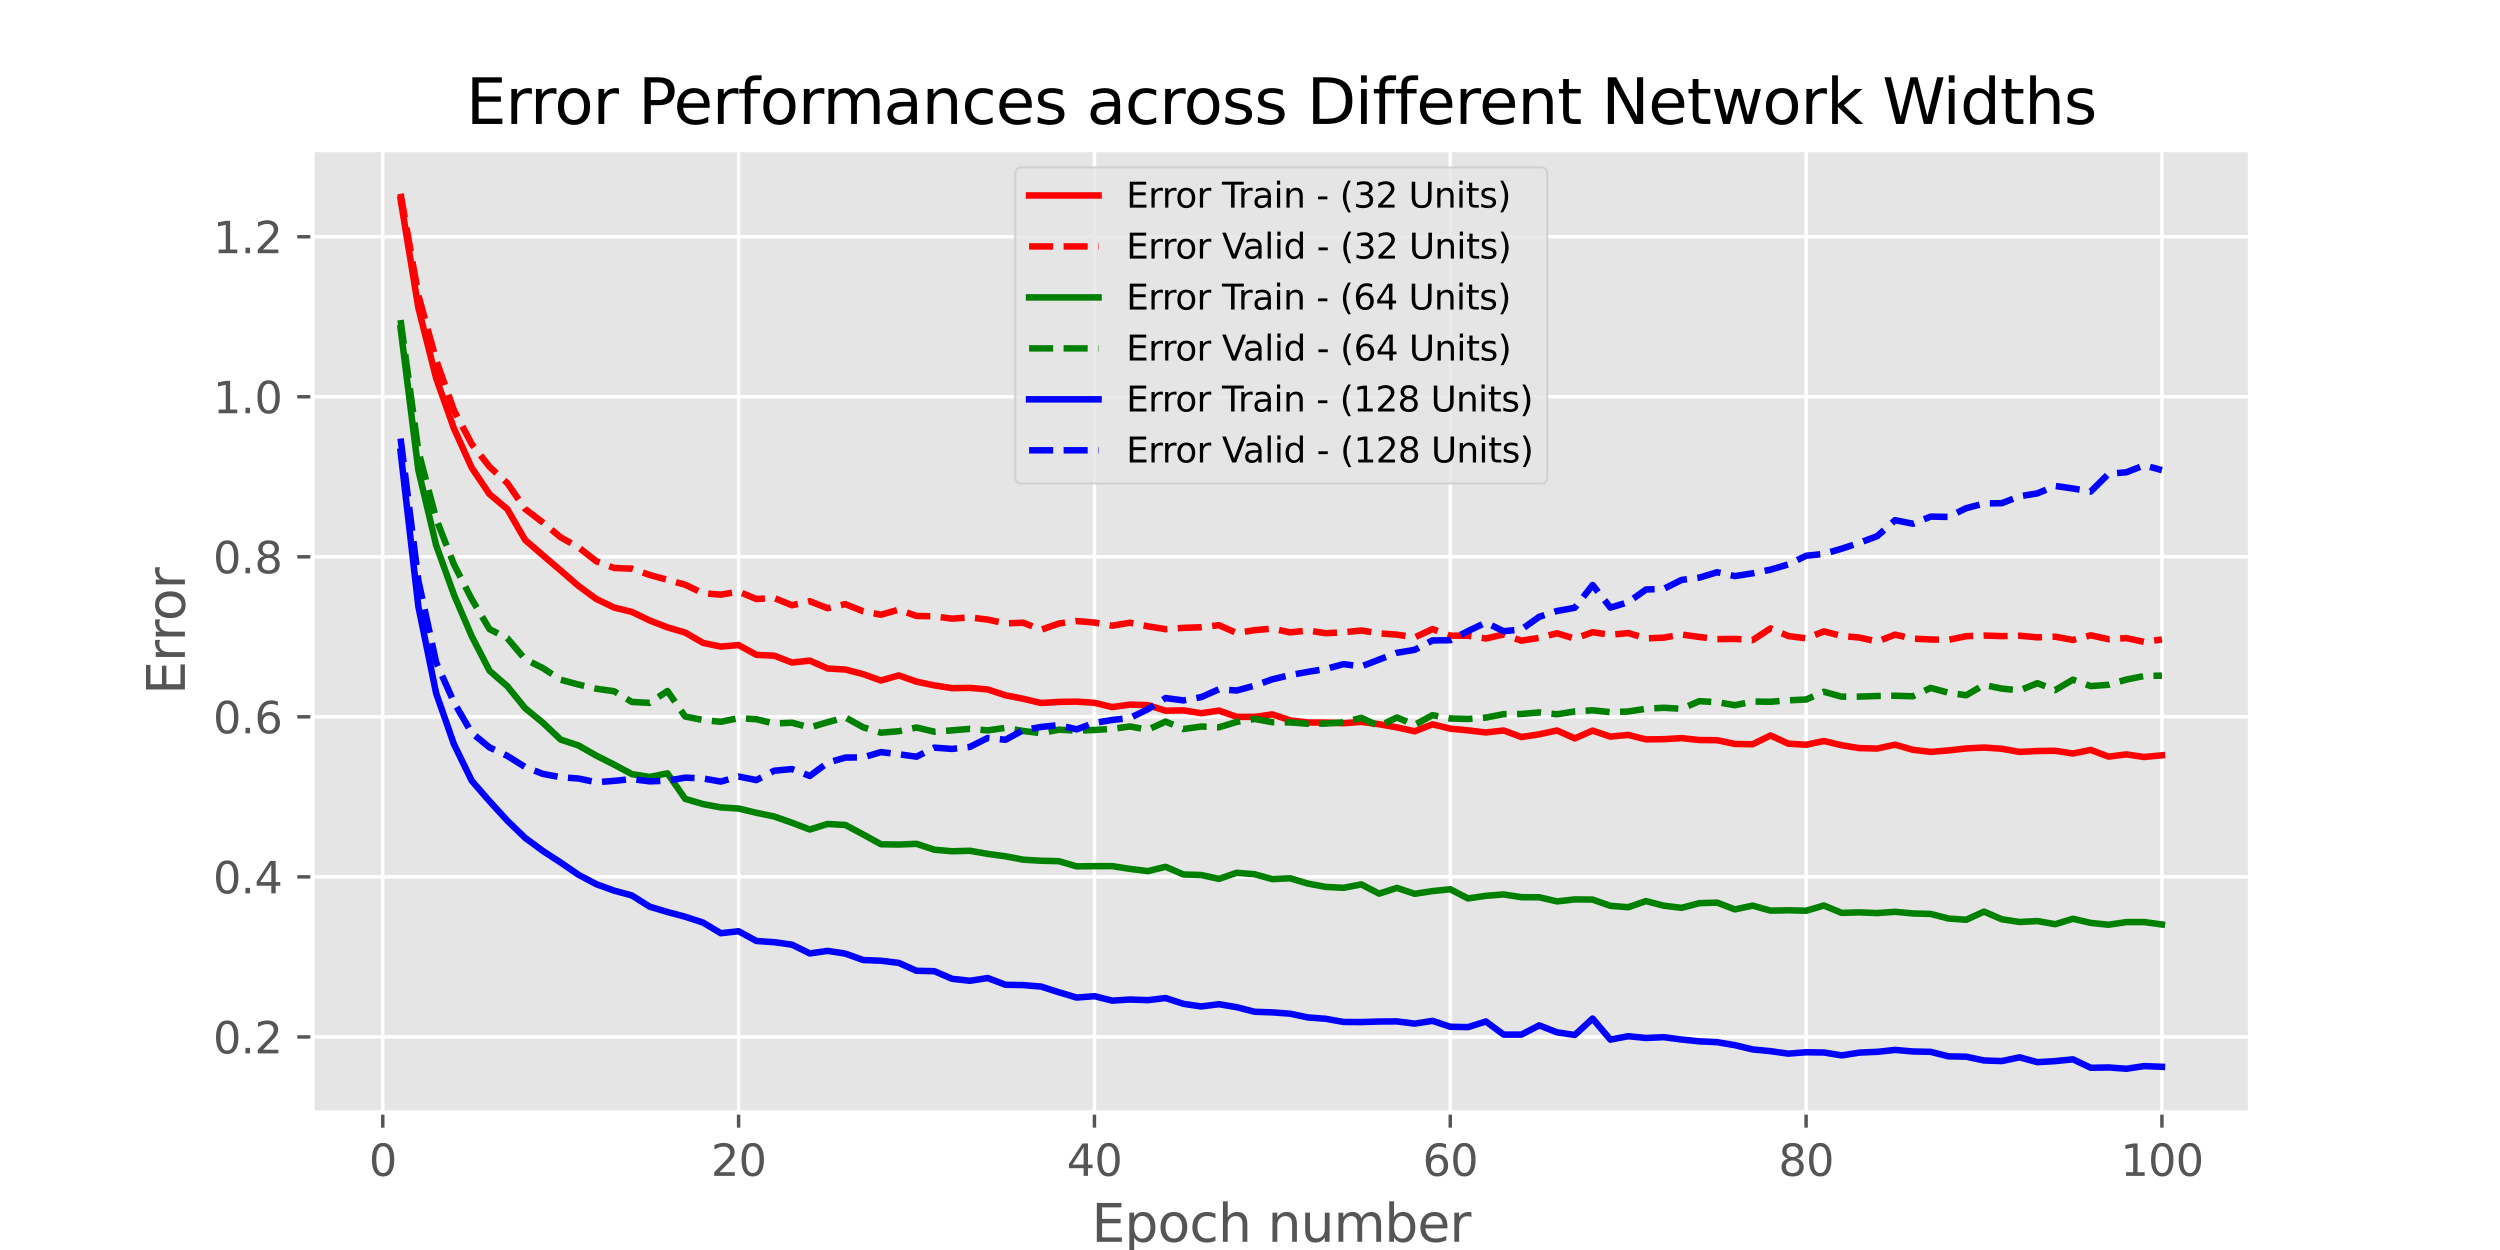 <?xml version="1.0" encoding="utf-8" standalone="no"?>
<!DOCTYPE svg PUBLIC "-//W3C//DTD SVG 1.1//EN"
  "http://www.w3.org/Graphics/SVG/1.1/DTD/svg11.dtd">
<svg xmlns:xlink="http://www.w3.org/1999/xlink" width="576pt" height="288pt" viewBox="0 0 576 288" xmlns="http://www.w3.org/2000/svg" version="1.1">
 <defs>
  <style type="text/css">*{stroke-linejoin: round; stroke-linecap: butt}</style>
 </defs>
 <g id="figure_1">
  <g id="patch_1">
   <path d="M 0 288 
L 576 288 
L 576 0 
L 0 0 
z
" style="fill: #ffffff"/>
  </g>
  <g id="axes_1">
   <g id="patch_2">
    <path d="M 72 256.32 
L 518.4 256.32 
L 518.4 34.56 
L 72 34.56 
z
" style="fill: #e5e5e5"/>
   </g>
   <g id="matplotlib.axis_1">
    <g id="xtick_1">
     <g id="line2d_1">
      <path d="M 88.192 256.32 
L 88.192 34.56 
" clip-path="url(#pf57655f825)" style="fill: none; stroke: #ffffff; stroke-width: 0.8; stroke-linecap: square"/>
     </g>
     <g id="line2d_2">
      <defs>
       <path id="m52e03dbe56" d="M 0 0 
L 0 3.5 
" style="stroke: #555555; stroke-width: 0.8"/>
      </defs>
      <g>
       <use xlink:href="#m52e03dbe56" x="88.192" y="256.32" style="fill: #555555; stroke: #555555; stroke-width: 0.8"/>
      </g>
     </g>
     <g id="text_1">
      <!-- 0 -->
      <g style="fill: #555555" transform="translate(85.01 270.918) scale(0.1 -0.1)">
       <defs>
        <path id="DejaVuSans-30" d="M 2034 4250 
Q 1547 4250 1301 3770 
Q 1056 3291 1056 2328 
Q 1056 1369 1301 889 
Q 1547 409 2034 409 
Q 2525 409 2770 889 
Q 3016 1369 3016 2328 
Q 3016 3291 2770 3770 
Q 2525 4250 2034 4250 
z
M 2034 4750 
Q 2819 4750 3233 4129 
Q 3647 3509 3647 2328 
Q 3647 1150 3233 529 
Q 2819 -91 2034 -91 
Q 1250 -91 836 529 
Q 422 1150 422 2328 
Q 422 3509 836 4129 
Q 1250 4750 2034 4750 
z
" transform="scale(0.016)"/>
       </defs>
       <use xlink:href="#DejaVuSans-30"/>
      </g>
     </g>
    </g>
    <g id="xtick_2">
     <g id="line2d_3">
      <path d="M 170.175 256.32 
L 170.175 34.56 
" clip-path="url(#pf57655f825)" style="fill: none; stroke: #ffffff; stroke-width: 0.8; stroke-linecap: square"/>
     </g>
     <g id="line2d_4">
      <g>
       <use xlink:href="#m52e03dbe56" x="170.175" y="256.32" style="fill: #555555; stroke: #555555; stroke-width: 0.8"/>
      </g>
     </g>
     <g id="text_2">
      <!-- 20 -->
      <g style="fill: #555555" transform="translate(163.813 270.918) scale(0.1 -0.1)">
       <defs>
        <path id="DejaVuSans-32" d="M 1228 531 
L 3431 531 
L 3431 0 
L 469 0 
L 469 531 
Q 828 903 1448 1529 
Q 2069 2156 2228 2338 
Q 2531 2678 2651 2914 
Q 2772 3150 2772 3378 
Q 2772 3750 2511 3984 
Q 2250 4219 1831 4219 
Q 1534 4219 1204 4116 
Q 875 4013 500 3803 
L 500 4441 
Q 881 4594 1212 4672 
Q 1544 4750 1819 4750 
Q 2544 4750 2975 4387 
Q 3406 4025 3406 3419 
Q 3406 3131 3298 2873 
Q 3191 2616 2906 2266 
Q 2828 2175 2409 1742 
Q 1991 1309 1228 531 
z
" transform="scale(0.016)"/>
       </defs>
       <use xlink:href="#DejaVuSans-32"/>
       <use xlink:href="#DejaVuSans-30" x="63.623"/>
      </g>
     </g>
    </g>
    <g id="xtick_3">
     <g id="line2d_5">
      <path d="M 252.159 256.32 
L 252.159 34.56 
" clip-path="url(#pf57655f825)" style="fill: none; stroke: #ffffff; stroke-width: 0.8; stroke-linecap: square"/>
     </g>
     <g id="line2d_6">
      <g>
       <use xlink:href="#m52e03dbe56" x="252.159" y="256.32" style="fill: #555555; stroke: #555555; stroke-width: 0.8"/>
      </g>
     </g>
     <g id="text_3">
      <!-- 40 -->
      <g style="fill: #555555" transform="translate(245.796 270.918) scale(0.1 -0.1)">
       <defs>
        <path id="DejaVuSans-34" d="M 2419 4116 
L 825 1625 
L 2419 1625 
L 2419 4116 
z
M 2253 4666 
L 3047 4666 
L 3047 1625 
L 3713 1625 
L 3713 1100 
L 3047 1100 
L 3047 0 
L 2419 0 
L 2419 1100 
L 313 1100 
L 313 1709 
L 2253 4666 
z
" transform="scale(0.016)"/>
       </defs>
       <use xlink:href="#DejaVuSans-34"/>
       <use xlink:href="#DejaVuSans-30" x="63.623"/>
      </g>
     </g>
    </g>
    <g id="xtick_4">
     <g id="line2d_7">
      <path d="M 334.142 256.32 
L 334.142 34.56 
" clip-path="url(#pf57655f825)" style="fill: none; stroke: #ffffff; stroke-width: 0.8; stroke-linecap: square"/>
     </g>
     <g id="line2d_8">
      <g>
       <use xlink:href="#m52e03dbe56" x="334.142" y="256.32" style="fill: #555555; stroke: #555555; stroke-width: 0.8"/>
      </g>
     </g>
     <g id="text_4">
      <!-- 60 -->
      <g style="fill: #555555" transform="translate(327.78 270.918) scale(0.1 -0.1)">
       <defs>
        <path id="DejaVuSans-36" d="M 2113 2584 
Q 1688 2584 1439 2293 
Q 1191 2003 1191 1497 
Q 1191 994 1439 701 
Q 1688 409 2113 409 
Q 2538 409 2786 701 
Q 3034 994 3034 1497 
Q 3034 2003 2786 2293 
Q 2538 2584 2113 2584 
z
M 3366 4563 
L 3366 3988 
Q 3128 4100 2886 4159 
Q 2644 4219 2406 4219 
Q 1781 4219 1451 3797 
Q 1122 3375 1075 2522 
Q 1259 2794 1537 2939 
Q 1816 3084 2150 3084 
Q 2853 3084 3261 2657 
Q 3669 2231 3669 1497 
Q 3669 778 3244 343 
Q 2819 -91 2113 -91 
Q 1303 -91 875 529 
Q 447 1150 447 2328 
Q 447 3434 972 4092 
Q 1497 4750 2381 4750 
Q 2619 4750 2861 4703 
Q 3103 4656 3366 4563 
z
" transform="scale(0.016)"/>
       </defs>
       <use xlink:href="#DejaVuSans-36"/>
       <use xlink:href="#DejaVuSans-30" x="63.623"/>
      </g>
     </g>
    </g>
    <g id="xtick_5">
     <g id="line2d_9">
      <path d="M 416.126 256.32 
L 416.126 34.56 
" clip-path="url(#pf57655f825)" style="fill: none; stroke: #ffffff; stroke-width: 0.8; stroke-linecap: square"/>
     </g>
     <g id="line2d_10">
      <g>
       <use xlink:href="#m52e03dbe56" x="416.126" y="256.32" style="fill: #555555; stroke: #555555; stroke-width: 0.8"/>
      </g>
     </g>
     <g id="text_5">
      <!-- 80 -->
      <g style="fill: #555555" transform="translate(409.763 270.918) scale(0.1 -0.1)">
       <defs>
        <path id="DejaVuSans-38" d="M 2034 2216 
Q 1584 2216 1326 1975 
Q 1069 1734 1069 1313 
Q 1069 891 1326 650 
Q 1584 409 2034 409 
Q 2484 409 2743 651 
Q 3003 894 3003 1313 
Q 3003 1734 2745 1975 
Q 2488 2216 2034 2216 
z
M 1403 2484 
Q 997 2584 770 2862 
Q 544 3141 544 3541 
Q 544 4100 942 4425 
Q 1341 4750 2034 4750 
Q 2731 4750 3128 4425 
Q 3525 4100 3525 3541 
Q 3525 3141 3298 2862 
Q 3072 2584 2669 2484 
Q 3125 2378 3379 2068 
Q 3634 1759 3634 1313 
Q 3634 634 3220 271 
Q 2806 -91 2034 -91 
Q 1263 -91 848 271 
Q 434 634 434 1313 
Q 434 1759 690 2068 
Q 947 2378 1403 2484 
z
M 1172 3481 
Q 1172 3119 1398 2916 
Q 1625 2713 2034 2713 
Q 2441 2713 2670 2916 
Q 2900 3119 2900 3481 
Q 2900 3844 2670 4047 
Q 2441 4250 2034 4250 
Q 1625 4250 1398 4047 
Q 1172 3844 1172 3481 
z
" transform="scale(0.016)"/>
       </defs>
       <use xlink:href="#DejaVuSans-38"/>
       <use xlink:href="#DejaVuSans-30" x="63.623"/>
      </g>
     </g>
    </g>
    <g id="xtick_6">
     <g id="line2d_11">
      <path d="M 498.109 256.32 
L 498.109 34.56 
" clip-path="url(#pf57655f825)" style="fill: none; stroke: #ffffff; stroke-width: 0.8; stroke-linecap: square"/>
     </g>
     <g id="line2d_12">
      <g>
       <use xlink:href="#m52e03dbe56" x="498.109" y="256.32" style="fill: #555555; stroke: #555555; stroke-width: 0.8"/>
      </g>
     </g>
     <g id="text_6">
      <!-- 100 -->
      <g style="fill: #555555" transform="translate(488.565 270.918) scale(0.1 -0.1)">
       <defs>
        <path id="DejaVuSans-31" d="M 794 531 
L 1825 531 
L 1825 4091 
L 703 3866 
L 703 4441 
L 1819 4666 
L 2450 4666 
L 2450 531 
L 3481 531 
L 3481 0 
L 794 0 
L 794 531 
z
" transform="scale(0.016)"/>
       </defs>
       <use xlink:href="#DejaVuSans-31"/>
       <use xlink:href="#DejaVuSans-30" x="63.623"/>
       <use xlink:href="#DejaVuSans-30" x="127.246"/>
      </g>
     </g>
    </g>
    <g id="text_7">
     <!-- Epoch number -->
     <g style="fill: #555555" transform="translate(251.503 286.116) scale(0.12 -0.12)">
      <defs>
       <path id="DejaVuSans-45" d="M 628 4666 
L 3578 4666 
L 3578 4134 
L 1259 4134 
L 1259 2753 
L 3481 2753 
L 3481 2222 
L 1259 2222 
L 1259 531 
L 3634 531 
L 3634 0 
L 628 0 
L 628 4666 
z
" transform="scale(0.016)"/>
       <path id="DejaVuSans-70" d="M 1159 525 
L 1159 -1331 
L 581 -1331 
L 581 3500 
L 1159 3500 
L 1159 2969 
Q 1341 3281 1617 3432 
Q 1894 3584 2278 3584 
Q 2916 3584 3314 3078 
Q 3713 2572 3713 1747 
Q 3713 922 3314 415 
Q 2916 -91 2278 -91 
Q 1894 -91 1617 61 
Q 1341 213 1159 525 
z
M 3116 1747 
Q 3116 2381 2855 2742 
Q 2594 3103 2138 3103 
Q 1681 3103 1420 2742 
Q 1159 2381 1159 1747 
Q 1159 1113 1420 752 
Q 1681 391 2138 391 
Q 2594 391 2855 752 
Q 3116 1113 3116 1747 
z
" transform="scale(0.016)"/>
       <path id="DejaVuSans-6f" d="M 1959 3097 
Q 1497 3097 1228 2736 
Q 959 2375 959 1747 
Q 959 1119 1226 758 
Q 1494 397 1959 397 
Q 2419 397 2687 759 
Q 2956 1122 2956 1747 
Q 2956 2369 2687 2733 
Q 2419 3097 1959 3097 
z
M 1959 3584 
Q 2709 3584 3137 3096 
Q 3566 2609 3566 1747 
Q 3566 888 3137 398 
Q 2709 -91 1959 -91 
Q 1206 -91 779 398 
Q 353 888 353 1747 
Q 353 2609 779 3096 
Q 1206 3584 1959 3584 
z
" transform="scale(0.016)"/>
       <path id="DejaVuSans-63" d="M 3122 3366 
L 3122 2828 
Q 2878 2963 2633 3030 
Q 2388 3097 2138 3097 
Q 1578 3097 1268 2742 
Q 959 2388 959 1747 
Q 959 1106 1268 751 
Q 1578 397 2138 397 
Q 2388 397 2633 464 
Q 2878 531 3122 666 
L 3122 134 
Q 2881 22 2623 -34 
Q 2366 -91 2075 -91 
Q 1284 -91 818 406 
Q 353 903 353 1747 
Q 353 2603 823 3093 
Q 1294 3584 2113 3584 
Q 2378 3584 2631 3529 
Q 2884 3475 3122 3366 
z
" transform="scale(0.016)"/>
       <path id="DejaVuSans-68" d="M 3513 2113 
L 3513 0 
L 2938 0 
L 2938 2094 
Q 2938 2591 2744 2837 
Q 2550 3084 2163 3084 
Q 1697 3084 1428 2787 
Q 1159 2491 1159 1978 
L 1159 0 
L 581 0 
L 581 4863 
L 1159 4863 
L 1159 2956 
Q 1366 3272 1645 3428 
Q 1925 3584 2291 3584 
Q 2894 3584 3203 3211 
Q 3513 2838 3513 2113 
z
" transform="scale(0.016)"/>
       <path id="DejaVuSans-20" transform="scale(0.016)"/>
       <path id="DejaVuSans-6e" d="M 3513 2113 
L 3513 0 
L 2938 0 
L 2938 2094 
Q 2938 2591 2744 2837 
Q 2550 3084 2163 3084 
Q 1697 3084 1428 2787 
Q 1159 2491 1159 1978 
L 1159 0 
L 581 0 
L 581 3500 
L 1159 3500 
L 1159 2956 
Q 1366 3272 1645 3428 
Q 1925 3584 2291 3584 
Q 2894 3584 3203 3211 
Q 3513 2838 3513 2113 
z
" transform="scale(0.016)"/>
       <path id="DejaVuSans-75" d="M 544 1381 
L 544 3500 
L 1119 3500 
L 1119 1403 
Q 1119 906 1312 657 
Q 1506 409 1894 409 
Q 2359 409 2629 706 
Q 2900 1003 2900 1516 
L 2900 3500 
L 3475 3500 
L 3475 0 
L 2900 0 
L 2900 538 
Q 2691 219 2414 64 
Q 2138 -91 1772 -91 
Q 1169 -91 856 284 
Q 544 659 544 1381 
z
M 1991 3584 
L 1991 3584 
z
" transform="scale(0.016)"/>
       <path id="DejaVuSans-6d" d="M 3328 2828 
Q 3544 3216 3844 3400 
Q 4144 3584 4550 3584 
Q 5097 3584 5394 3201 
Q 5691 2819 5691 2113 
L 5691 0 
L 5113 0 
L 5113 2094 
Q 5113 2597 4934 2840 
Q 4756 3084 4391 3084 
Q 3944 3084 3684 2787 
Q 3425 2491 3425 1978 
L 3425 0 
L 2847 0 
L 2847 2094 
Q 2847 2600 2669 2842 
Q 2491 3084 2119 3084 
Q 1678 3084 1418 2786 
Q 1159 2488 1159 1978 
L 1159 0 
L 581 0 
L 581 3500 
L 1159 3500 
L 1159 2956 
Q 1356 3278 1631 3431 
Q 1906 3584 2284 3584 
Q 2666 3584 2933 3390 
Q 3200 3197 3328 2828 
z
" transform="scale(0.016)"/>
       <path id="DejaVuSans-62" d="M 3116 1747 
Q 3116 2381 2855 2742 
Q 2594 3103 2138 3103 
Q 1681 3103 1420 2742 
Q 1159 2381 1159 1747 
Q 1159 1113 1420 752 
Q 1681 391 2138 391 
Q 2594 391 2855 752 
Q 3116 1113 3116 1747 
z
M 1159 2969 
Q 1341 3281 1617 3432 
Q 1894 3584 2278 3584 
Q 2916 3584 3314 3078 
Q 3713 2572 3713 1747 
Q 3713 922 3314 415 
Q 2916 -91 2278 -91 
Q 1894 -91 1617 61 
Q 1341 213 1159 525 
L 1159 0 
L 581 0 
L 581 4863 
L 1159 4863 
L 1159 2969 
z
" transform="scale(0.016)"/>
       <path id="DejaVuSans-65" d="M 3597 1894 
L 3597 1613 
L 953 1613 
Q 991 1019 1311 708 
Q 1631 397 2203 397 
Q 2534 397 2845 478 
Q 3156 559 3463 722 
L 3463 178 
Q 3153 47 2828 -22 
Q 2503 -91 2169 -91 
Q 1331 -91 842 396 
Q 353 884 353 1716 
Q 353 2575 817 3079 
Q 1281 3584 2069 3584 
Q 2775 3584 3186 3129 
Q 3597 2675 3597 1894 
z
M 3022 2063 
Q 3016 2534 2758 2815 
Q 2500 3097 2075 3097 
Q 1594 3097 1305 2825 
Q 1016 2553 972 2059 
L 3022 2063 
z
" transform="scale(0.016)"/>
       <path id="DejaVuSans-72" d="M 2631 2963 
Q 2534 3019 2420 3045 
Q 2306 3072 2169 3072 
Q 1681 3072 1420 2755 
Q 1159 2438 1159 1844 
L 1159 0 
L 581 0 
L 581 3500 
L 1159 3500 
L 1159 2956 
Q 1341 3275 1631 3429 
Q 1922 3584 2338 3584 
Q 2397 3584 2469 3576 
Q 2541 3569 2628 3553 
L 2631 2963 
z
" transform="scale(0.016)"/>
      </defs>
      <use xlink:href="#DejaVuSans-45"/>
      <use xlink:href="#DejaVuSans-70" x="63.184"/>
      <use xlink:href="#DejaVuSans-6f" x="126.66"/>
      <use xlink:href="#DejaVuSans-63" x="187.842"/>
      <use xlink:href="#DejaVuSans-68" x="242.822"/>
      <use xlink:href="#DejaVuSans-20" x="306.201"/>
      <use xlink:href="#DejaVuSans-6e" x="337.988"/>
      <use xlink:href="#DejaVuSans-75" x="401.367"/>
      <use xlink:href="#DejaVuSans-6d" x="464.746"/>
      <use xlink:href="#DejaVuSans-62" x="562.158"/>
      <use xlink:href="#DejaVuSans-65" x="625.635"/>
      <use xlink:href="#DejaVuSans-72" x="687.158"/>
     </g>
    </g>
   </g>
   <g id="matplotlib.axis_2">
    <g id="ytick_1">
     <g id="line2d_13">
      <path d="M 72 238.904 
L 518.4 238.904 
" clip-path="url(#pf57655f825)" style="fill: none; stroke: #ffffff; stroke-width: 0.8; stroke-linecap: square"/>
     </g>
     <g id="line2d_14">
      <defs>
       <path id="m7ca4f17135" d="M 0 0 
L -3.5 0 
" style="stroke: #555555; stroke-width: 0.8"/>
      </defs>
      <g>
       <use xlink:href="#m7ca4f17135" x="72" y="238.904" style="fill: #555555; stroke: #555555; stroke-width: 0.8"/>
      </g>
     </g>
     <g id="text_8">
      <!-- 0.2 -->
      <g style="fill: #555555" transform="translate(49.097 242.704) scale(0.1 -0.1)">
       <defs>
        <path id="DejaVuSans-2e" d="M 684 794 
L 1344 794 
L 1344 0 
L 684 0 
L 684 794 
z
" transform="scale(0.016)"/>
       </defs>
       <use xlink:href="#DejaVuSans-30"/>
       <use xlink:href="#DejaVuSans-2e" x="63.623"/>
       <use xlink:href="#DejaVuSans-32" x="95.41"/>
      </g>
     </g>
    </g>
    <g id="ytick_2">
     <g id="line2d_15">
      <path d="M 72 202.031 
L 518.4 202.031 
" clip-path="url(#pf57655f825)" style="fill: none; stroke: #ffffff; stroke-width: 0.8; stroke-linecap: square"/>
     </g>
     <g id="line2d_16">
      <g>
       <use xlink:href="#m7ca4f17135" x="72" y="202.031" style="fill: #555555; stroke: #555555; stroke-width: 0.8"/>
      </g>
     </g>
     <g id="text_9">
      <!-- 0.4 -->
      <g style="fill: #555555" transform="translate(49.097 205.83) scale(0.1 -0.1)">
       <use xlink:href="#DejaVuSans-30"/>
       <use xlink:href="#DejaVuSans-2e" x="63.623"/>
       <use xlink:href="#DejaVuSans-34" x="95.41"/>
      </g>
     </g>
    </g>
    <g id="ytick_3">
     <g id="line2d_17">
      <path d="M 72 165.158 
L 518.4 165.158 
" clip-path="url(#pf57655f825)" style="fill: none; stroke: #ffffff; stroke-width: 0.8; stroke-linecap: square"/>
     </g>
     <g id="line2d_18">
      <g>
       <use xlink:href="#m7ca4f17135" x="72" y="165.158" style="fill: #555555; stroke: #555555; stroke-width: 0.8"/>
      </g>
     </g>
     <g id="text_10">
      <!-- 0.6 -->
      <g style="fill: #555555" transform="translate(49.097 168.957) scale(0.1 -0.1)">
       <use xlink:href="#DejaVuSans-30"/>
       <use xlink:href="#DejaVuSans-2e" x="63.623"/>
       <use xlink:href="#DejaVuSans-36" x="95.41"/>
      </g>
     </g>
    </g>
    <g id="ytick_4">
     <g id="line2d_19">
      <path d="M 72 128.284 
L 518.4 128.284 
" clip-path="url(#pf57655f825)" style="fill: none; stroke: #ffffff; stroke-width: 0.8; stroke-linecap: square"/>
     </g>
     <g id="line2d_20">
      <g>
       <use xlink:href="#m7ca4f17135" x="72" y="128.284" style="fill: #555555; stroke: #555555; stroke-width: 0.8"/>
      </g>
     </g>
     <g id="text_11">
      <!-- 0.8 -->
      <g style="fill: #555555" transform="translate(49.097 132.084) scale(0.1 -0.1)">
       <use xlink:href="#DejaVuSans-30"/>
       <use xlink:href="#DejaVuSans-2e" x="63.623"/>
       <use xlink:href="#DejaVuSans-38" x="95.41"/>
      </g>
     </g>
    </g>
    <g id="ytick_5">
     <g id="line2d_21">
      <path d="M 72 91.411 
L 518.4 91.411 
" clip-path="url(#pf57655f825)" style="fill: none; stroke: #ffffff; stroke-width: 0.8; stroke-linecap: square"/>
     </g>
     <g id="line2d_22">
      <g>
       <use xlink:href="#m7ca4f17135" x="72" y="91.411" style="fill: #555555; stroke: #555555; stroke-width: 0.8"/>
      </g>
     </g>
     <g id="text_12">
      <!-- 1.0 -->
      <g style="fill: #555555" transform="translate(49.097 95.21) scale(0.1 -0.1)">
       <use xlink:href="#DejaVuSans-31"/>
       <use xlink:href="#DejaVuSans-2e" x="63.623"/>
       <use xlink:href="#DejaVuSans-30" x="95.41"/>
      </g>
     </g>
    </g>
    <g id="ytick_6">
     <g id="line2d_23">
      <path d="M 72 54.538 
L 518.4 54.538 
" clip-path="url(#pf57655f825)" style="fill: none; stroke: #ffffff; stroke-width: 0.8; stroke-linecap: square"/>
     </g>
     <g id="line2d_24">
      <g>
       <use xlink:href="#m7ca4f17135" x="72" y="54.538" style="fill: #555555; stroke: #555555; stroke-width: 0.8"/>
      </g>
     </g>
     <g id="text_13">
      <!-- 1.2 -->
      <g style="fill: #555555" transform="translate(49.097 58.337) scale(0.1 -0.1)">
       <use xlink:href="#DejaVuSans-31"/>
       <use xlink:href="#DejaVuSans-2e" x="63.623"/>
       <use xlink:href="#DejaVuSans-32" x="95.41"/>
      </g>
     </g>
    </g>
    <g id="text_14">
     <!-- Error -->
     <g style="fill: #555555" transform="translate(42.601 160.062) rotate(-90) scale(0.12 -0.12)">
      <use xlink:href="#DejaVuSans-45"/>
      <use xlink:href="#DejaVuSans-72" x="63.184"/>
      <use xlink:href="#DejaVuSans-72" x="102.547"/>
      <use xlink:href="#DejaVuSans-6f" x="141.41"/>
      <use xlink:href="#DejaVuSans-72" x="202.592"/>
     </g>
    </g>
   </g>
   <g id="line2d_25">
    <path d="M 92.291 45.91 
L 96.39 70.941 
L 100.489 87.143 
L 104.588 98.733 
L 108.688 107.781 
L 112.787 113.861 
L 116.886 117.3 
L 120.985 124.405 
L 125.084 127.945 
L 129.183 131.442 
L 133.283 134.999 
L 137.382 138.004 
L 141.481 139.977 
L 145.58 140.988 
L 149.679 142.953 
L 153.779 144.545 
L 157.878 145.754 
L 161.977 148.118 
L 166.076 148.974 
L 170.175 148.624 
L 174.274 150.876 
L 178.374 151.074 
L 182.473 152.642 
L 186.572 152.206 
L 190.671 154.014 
L 194.77 154.261 
L 198.869 155.323 
L 202.969 156.789 
L 207.068 155.611 
L 211.167 157.06 
L 215.266 157.911 
L 219.365 158.556 
L 223.464 158.484 
L 227.564 158.845 
L 231.663 160.195 
L 235.762 161.005 
L 239.861 161.965 
L 243.96 161.718 
L 248.06 161.653 
L 252.159 161.923 
L 256.258 162.912 
L 260.357 162.33 
L 264.456 162.467 
L 268.555 163.742 
L 272.655 163.669 
L 276.754 164.327 
L 280.853 163.715 
L 284.952 165.168 
L 289.051 165.164 
L 293.15 164.592 
L 297.25 165.968 
L 301.349 166.467 
L 305.448 166.478 
L 309.547 166.629 
L 313.646 166.319 
L 317.745 166.861 
L 321.845 167.592 
L 325.944 168.485 
L 330.043 166.886 
L 334.142 167.881 
L 338.241 168.28 
L 342.34 168.762 
L 346.44 168.298 
L 350.539 169.812 
L 354.638 169.18 
L 358.737 168.305 
L 362.836 170.125 
L 366.936 168.331 
L 371.035 169.715 
L 375.134 169.32 
L 379.233 170.354 
L 383.332 170.31 
L 387.431 170.065 
L 391.531 170.506 
L 395.63 170.541 
L 399.729 171.407 
L 403.828 171.475 
L 407.927 169.456 
L 412.026 171.341 
L 416.126 171.591 
L 420.225 170.72 
L 424.324 171.708 
L 428.423 172.37 
L 432.522 172.461 
L 436.621 171.575 
L 440.721 172.753 
L 444.82 173.237 
L 448.919 172.902 
L 453.018 172.439 
L 457.117 172.231 
L 461.217 172.514 
L 465.316 173.241 
L 469.415 173.034 
L 473.514 172.977 
L 477.613 173.607 
L 481.712 172.779 
L 485.812 174.33 
L 489.911 173.812 
L 494.01 174.414 
L 498.109 174.021 
" clip-path="url(#pf57655f825)" style="fill: none; stroke: #ff0000; stroke-width: 1.5; stroke-linecap: square"/>
   </g>
   <g id="line2d_26">
    <path d="M 92.291 44.64 
L 96.39 68.006 
L 100.489 82.959 
L 104.588 94.546 
L 108.688 102.306 
L 112.787 107.555 
L 116.886 111.311 
L 120.985 117.26 
L 125.084 120.401 
L 129.183 123.807 
L 133.283 126.094 
L 137.382 129.323 
L 141.481 130.858 
L 145.58 131.023 
L 149.679 132.469 
L 153.779 133.588 
L 157.878 134.731 
L 161.977 136.682 
L 166.076 137.009 
L 170.175 136.309 
L 174.274 138.017 
L 178.374 137.782 
L 182.473 139.449 
L 186.572 138.523 
L 190.671 140.134 
L 194.77 139.194 
L 198.869 140.845 
L 202.969 141.632 
L 207.068 140.461 
L 211.167 141.917 
L 215.266 141.996 
L 219.365 142.539 
L 223.464 142.244 
L 227.564 142.755 
L 231.663 143.629 
L 235.762 143.478 
L 239.861 145.096 
L 243.96 143.662 
L 248.06 143.093 
L 252.159 143.434 
L 256.258 144.161 
L 260.357 143.474 
L 264.456 144.3 
L 268.555 144.968 
L 272.655 144.659 
L 276.754 144.515 
L 280.853 144.045 
L 284.952 145.854 
L 289.051 145.186 
L 293.15 144.838 
L 297.25 145.7 
L 301.349 145.257 
L 305.448 145.893 
L 309.547 145.683 
L 313.646 145.269 
L 317.745 145.924 
L 321.845 146.216 
L 325.944 146.853 
L 330.043 144.944 
L 334.142 146.451 
L 338.241 146.476 
L 342.34 147.107 
L 346.44 146.187 
L 350.539 147.613 
L 354.638 146.963 
L 358.737 145.905 
L 362.836 147.144 
L 366.936 145.661 
L 371.035 146.263 
L 375.134 145.856 
L 379.233 147.091 
L 383.332 146.909 
L 387.431 146.194 
L 391.531 146.756 
L 395.63 147.256 
L 399.729 147.206 
L 403.828 147.471 
L 407.927 144.781 
L 412.026 146.542 
L 416.126 147.077 
L 420.225 145.474 
L 424.324 146.51 
L 428.423 146.895 
L 432.522 147.82 
L 436.621 146.219 
L 440.721 147.138 
L 444.82 147.337 
L 448.919 147.425 
L 453.018 146.578 
L 457.117 146.426 
L 461.217 146.564 
L 465.316 146.467 
L 469.415 146.843 
L 473.514 146.691 
L 477.613 147.449 
L 481.712 146.374 
L 485.812 147.272 
L 489.911 147.017 
L 494.01 147.901 
L 498.109 147.333 
" clip-path="url(#pf57655f825)" style="fill: none; stroke-dasharray: 5.55,2.4; stroke-dashoffset: 0; stroke: #ff0000; stroke-width: 1.5"/>
   </g>
   <g id="line2d_27">
    <path d="M 92.291 75.615 
L 96.39 108.337 
L 100.489 125.612 
L 104.588 137.013 
L 108.688 146.592 
L 112.787 154.537 
L 116.886 158.108 
L 120.985 163.16 
L 125.084 166.529 
L 129.183 170.409 
L 133.283 171.755 
L 137.382 174.096 
L 141.481 176.165 
L 145.58 178.359 
L 149.679 179.011 
L 153.779 178.173 
L 157.878 184.064 
L 161.977 185.262 
L 166.076 186.027 
L 170.175 186.287 
L 174.274 187.265 
L 178.374 188.118 
L 182.473 189.559 
L 186.572 191.121 
L 190.671 189.84 
L 194.77 190.076 
L 198.869 192.257 
L 202.969 194.52 
L 207.068 194.582 
L 211.167 194.416 
L 215.266 195.775 
L 219.365 196.128 
L 223.464 196.016 
L 227.564 196.732 
L 231.663 197.292 
L 235.762 198.071 
L 239.861 198.317 
L 243.96 198.419 
L 248.06 199.608 
L 252.159 199.559 
L 256.258 199.55 
L 260.357 200.197 
L 264.456 200.705 
L 268.555 199.708 
L 272.655 201.475 
L 276.754 201.6 
L 280.853 202.493 
L 284.952 201.087 
L 289.051 201.418 
L 293.15 202.554 
L 297.25 202.354 
L 301.349 203.583 
L 305.448 204.342 
L 309.547 204.548 
L 313.646 203.763 
L 317.745 205.898 
L 321.845 204.574 
L 325.944 205.933 
L 330.043 205.303 
L 334.142 204.887 
L 338.241 207 
L 342.34 206.395 
L 346.44 206.08 
L 350.539 206.709 
L 354.638 206.734 
L 358.737 207.683 
L 362.836 207.223 
L 366.936 207.265 
L 371.035 208.701 
L 375.134 209.021 
L 379.233 207.616 
L 383.332 208.669 
L 387.431 209.169 
L 391.531 208.087 
L 395.63 207.966 
L 399.729 209.524 
L 403.828 208.658 
L 407.927 209.811 
L 412.026 209.727 
L 416.126 209.833 
L 420.225 208.632 
L 424.324 210.331 
L 428.423 210.206 
L 432.522 210.375 
L 436.621 210.075 
L 440.721 210.46 
L 444.82 210.567 
L 448.919 211.629 
L 453.018 211.911 
L 457.117 210.036 
L 461.217 211.798 
L 465.316 212.427 
L 469.415 212.212 
L 473.514 212.937 
L 477.613 211.687 
L 481.712 212.641 
L 485.812 213.058 
L 489.911 212.449 
L 494.01 212.44 
L 498.109 213.002 
" clip-path="url(#pf57655f825)" style="fill: none; stroke: #008000; stroke-width: 1.5; stroke-linecap: square"/>
   </g>
   <g id="line2d_28">
    <path d="M 92.291 73.732 
L 96.39 103.938 
L 100.489 119.526 
L 104.588 130.045 
L 108.688 138.043 
L 112.787 144.967 
L 116.886 147.037 
L 120.985 151.889 
L 125.084 153.93 
L 129.183 156.617 
L 133.283 157.719 
L 137.382 158.681 
L 141.481 159.256 
L 145.58 161.729 
L 149.679 161.943 
L 153.779 159.21 
L 157.878 165.09 
L 161.977 165.896 
L 166.076 166.298 
L 170.175 165.458 
L 174.274 165.719 
L 178.374 166.703 
L 182.473 166.513 
L 186.572 167.619 
L 190.671 166.401 
L 194.77 165.289 
L 198.869 167.57 
L 202.969 168.806 
L 207.068 168.473 
L 211.167 167.618 
L 215.266 168.585 
L 219.365 168.271 
L 223.464 167.924 
L 227.564 168.279 
L 231.663 167.697 
L 235.762 168.423 
L 239.861 168.923 
L 243.96 168.122 
L 248.06 168.344 
L 252.159 168.186 
L 256.258 167.94 
L 260.357 167.374 
L 264.456 168.127 
L 268.555 166.257 
L 272.655 167.968 
L 276.754 167.393 
L 280.853 167.574 
L 284.952 166.327 
L 289.051 165.64 
L 293.15 166.393 
L 297.25 166.442 
L 301.349 166.763 
L 305.448 166.713 
L 309.547 166.425 
L 313.646 165.39 
L 317.745 167.297 
L 321.845 165.304 
L 325.944 167.019 
L 330.043 164.773 
L 334.142 165.544 
L 338.241 165.652 
L 342.34 165.334 
L 346.44 164.54 
L 350.539 164.505 
L 354.638 164.142 
L 358.737 164.577 
L 362.836 163.91 
L 366.936 163.65 
L 371.035 164.084 
L 375.134 163.931 
L 379.233 163.294 
L 383.332 163.069 
L 387.431 163.304 
L 391.531 161.548 
L 395.63 161.783 
L 399.729 162.475 
L 403.828 161.632 
L 407.927 161.683 
L 412.026 161.353 
L 416.126 161.173 
L 420.225 159.38 
L 424.324 160.514 
L 428.423 160.499 
L 432.522 160.358 
L 436.621 160.299 
L 440.721 160.423 
L 444.82 158.496 
L 448.919 159.597 
L 453.018 160.188 
L 457.117 157.802 
L 461.217 158.654 
L 465.316 159.068 
L 469.415 157.405 
L 473.514 158.99 
L 477.613 156.6 
L 481.712 158.082 
L 485.812 157.768 
L 489.911 156.57 
L 494.01 155.742 
L 498.109 155.665 
" clip-path="url(#pf57655f825)" style="fill: none; stroke-dasharray: 5.55,2.4; stroke-dashoffset: 0; stroke: #008000; stroke-width: 1.5"/>
   </g>
   <g id="line2d_29">
    <path d="M 92.291 104.058 
L 96.39 139.741 
L 100.489 159.742 
L 104.588 171.464 
L 108.688 179.879 
L 112.787 184.598 
L 116.886 189.084 
L 120.985 193.043 
L 125.084 196.066 
L 129.183 198.733 
L 133.283 201.546 
L 137.382 203.72 
L 141.481 205.201 
L 145.58 206.319 
L 149.679 208.899 
L 153.779 210.128 
L 157.878 211.222 
L 161.977 212.562 
L 166.076 215.016 
L 170.175 214.559 
L 174.274 216.803 
L 178.374 217.085 
L 182.473 217.651 
L 186.572 219.666 
L 190.671 219.081 
L 194.77 219.719 
L 198.869 221.186 
L 202.969 221.358 
L 207.068 221.849 
L 211.167 223.671 
L 215.266 223.761 
L 219.365 225.518 
L 223.464 225.976 
L 227.564 225.338 
L 231.663 226.889 
L 235.762 226.967 
L 239.861 227.306 
L 243.96 228.616 
L 248.06 229.838 
L 252.159 229.519 
L 256.258 230.55 
L 260.357 230.288 
L 264.456 230.437 
L 268.555 229.946 
L 272.655 231.284 
L 276.754 231.886 
L 280.853 231.365 
L 284.952 232.059 
L 289.051 233.113 
L 293.15 233.249 
L 297.25 233.554 
L 301.349 234.421 
L 305.448 234.728 
L 309.547 235.46 
L 313.646 235.486 
L 317.745 235.361 
L 321.845 235.332 
L 325.944 235.841 
L 330.043 235.202 
L 334.142 236.566 
L 338.241 236.647 
L 342.34 235.355 
L 346.44 238.37 
L 350.539 238.373 
L 354.638 236.243 
L 358.737 237.847 
L 362.836 238.459 
L 366.936 234.676 
L 371.035 239.527 
L 375.134 238.741 
L 379.233 239.151 
L 383.332 238.963 
L 387.431 239.511 
L 391.531 239.929 
L 395.63 240.117 
L 399.729 240.811 
L 403.828 241.791 
L 407.927 242.189 
L 412.026 242.759 
L 416.126 242.437 
L 420.225 242.499 
L 424.324 243.16 
L 428.423 242.52 
L 432.522 242.342 
L 436.621 241.9 
L 440.721 242.26 
L 444.82 242.344 
L 448.919 243.381 
L 453.018 243.464 
L 457.117 244.333 
L 461.217 244.471 
L 465.316 243.608 
L 469.415 244.722 
L 473.514 244.484 
L 477.613 244.072 
L 481.712 246.016 
L 485.812 245.943 
L 489.911 246.24 
L 494.01 245.625 
L 498.109 245.791 
" clip-path="url(#pf57655f825)" style="fill: none; stroke: #0000ff; stroke-width: 1.5; stroke-linecap: square"/>
   </g>
   <g id="line2d_30">
    <path d="M 92.291 101.036 
L 96.39 133.747 
L 100.489 152.617 
L 104.588 161.792 
L 108.688 168.859 
L 112.787 172.205 
L 116.886 174.153 
L 120.985 176.723 
L 125.084 178.305 
L 129.183 179.072 
L 133.283 179.372 
L 137.382 180.227 
L 141.481 179.913 
L 145.58 179.502 
L 149.679 180.023 
L 153.779 179.87 
L 157.878 179.169 
L 161.977 179.355 
L 166.076 180.075 
L 170.175 178.915 
L 174.274 179.732 
L 178.374 177.575 
L 182.473 177.192 
L 186.572 178.784 
L 190.671 175.74 
L 194.77 174.544 
L 198.869 174.505 
L 202.969 173.282 
L 207.068 173.776 
L 211.167 174.345 
L 215.266 172.253 
L 219.365 172.551 
L 223.464 172.085 
L 227.564 170.03 
L 231.663 170.445 
L 235.762 168.22 
L 239.861 167.493 
L 243.96 167.068 
L 248.06 168.036 
L 252.159 166.551 
L 256.258 165.878 
L 260.357 165.424 
L 264.456 163.403 
L 268.555 160.831 
L 272.655 161.376 
L 276.754 160.617 
L 280.853 158.804 
L 284.952 159.093 
L 289.051 157.971 
L 293.15 156.515 
L 297.25 155.535 
L 301.349 154.79 
L 305.448 154.129 
L 309.547 153.017 
L 313.646 153.553 
L 317.745 151.969 
L 321.845 150.403 
L 325.944 149.716 
L 330.043 147.555 
L 334.142 147.506 
L 338.241 145.391 
L 342.34 143.438 
L 346.44 145.429 
L 350.539 145.033 
L 354.638 142.105 
L 358.737 140.771 
L 362.836 140.026 
L 366.936 134.784 
L 371.035 139.994 
L 375.134 138.751 
L 379.233 135.823 
L 383.332 135.671 
L 387.431 133.618 
L 391.531 133.087 
L 395.63 131.844 
L 399.729 132.734 
L 403.828 132.086 
L 407.927 131.251 
L 412.026 130.04 
L 416.126 128.046 
L 420.225 127.618 
L 424.324 126.421 
L 428.423 125.056 
L 432.522 123.519 
L 436.621 119.852 
L 440.721 120.667 
L 444.82 119.027 
L 448.919 119.101 
L 453.018 117.082 
L 457.117 115.997 
L 461.217 115.931 
L 465.316 114.343 
L 469.415 113.677 
L 473.514 111.962 
L 477.613 112.551 
L 481.712 113.247 
L 485.812 109.162 
L 489.911 108.81 
L 494.01 107.216 
L 498.109 108.326 
" clip-path="url(#pf57655f825)" style="fill: none; stroke-dasharray: 5.55,2.4; stroke-dashoffset: 0; stroke: #0000ff; stroke-width: 1.5"/>
   </g>
   <g id="patch_3">
    <path d="M 72 256.32 
L 72 34.56 
" style="fill: none; stroke: #ffffff; stroke-linejoin: miter; stroke-linecap: square"/>
   </g>
   <g id="patch_4">
    <path d="M 518.4 256.32 
L 518.4 34.56 
" style="fill: none; stroke: #ffffff; stroke-linejoin: miter; stroke-linecap: square"/>
   </g>
   <g id="patch_5">
    <path d="M 72 256.32 
L 518.4 256.32 
" style="fill: none; stroke: #ffffff; stroke-linejoin: miter; stroke-linecap: square"/>
   </g>
   <g id="patch_6">
    <path d="M 72 34.56 
L 518.4 34.56 
" style="fill: none; stroke: #ffffff; stroke-linejoin: miter; stroke-linecap: square"/>
   </g>
   <g id="text_15">
    <!-- Error Performances across Different Network Widths -->
    <g transform="translate(107.379 28.56) scale(0.144 -0.144)">
     <defs>
      <path id="DejaVuSans-50" d="M 1259 4147 
L 1259 2394 
L 2053 2394 
Q 2494 2394 2734 2622 
Q 2975 2850 2975 3272 
Q 2975 3691 2734 3919 
Q 2494 4147 2053 4147 
L 1259 4147 
z
M 628 4666 
L 2053 4666 
Q 2838 4666 3239 4311 
Q 3641 3956 3641 3272 
Q 3641 2581 3239 2228 
Q 2838 1875 2053 1875 
L 1259 1875 
L 1259 0 
L 628 0 
L 628 4666 
z
" transform="scale(0.016)"/>
      <path id="DejaVuSans-66" d="M 2375 4863 
L 2375 4384 
L 1825 4384 
Q 1516 4384 1395 4259 
Q 1275 4134 1275 3809 
L 1275 3500 
L 2222 3500 
L 2222 3053 
L 1275 3053 
L 1275 0 
L 697 0 
L 697 3053 
L 147 3053 
L 147 3500 
L 697 3500 
L 697 3744 
Q 697 4328 969 4595 
Q 1241 4863 1831 4863 
L 2375 4863 
z
" transform="scale(0.016)"/>
      <path id="DejaVuSans-61" d="M 2194 1759 
Q 1497 1759 1228 1600 
Q 959 1441 959 1056 
Q 959 750 1161 570 
Q 1363 391 1709 391 
Q 2188 391 2477 730 
Q 2766 1069 2766 1631 
L 2766 1759 
L 2194 1759 
z
M 3341 1997 
L 3341 0 
L 2766 0 
L 2766 531 
Q 2569 213 2275 61 
Q 1981 -91 1556 -91 
Q 1019 -91 701 211 
Q 384 513 384 1019 
Q 384 1609 779 1909 
Q 1175 2209 1959 2209 
L 2766 2209 
L 2766 2266 
Q 2766 2663 2505 2880 
Q 2244 3097 1772 3097 
Q 1472 3097 1187 3025 
Q 903 2953 641 2809 
L 641 3341 
Q 956 3463 1253 3523 
Q 1550 3584 1831 3584 
Q 2591 3584 2966 3190 
Q 3341 2797 3341 1997 
z
" transform="scale(0.016)"/>
      <path id="DejaVuSans-73" d="M 2834 3397 
L 2834 2853 
Q 2591 2978 2328 3040 
Q 2066 3103 1784 3103 
Q 1356 3103 1142 2972 
Q 928 2841 928 2578 
Q 928 2378 1081 2264 
Q 1234 2150 1697 2047 
L 1894 2003 
Q 2506 1872 2764 1633 
Q 3022 1394 3022 966 
Q 3022 478 2636 193 
Q 2250 -91 1575 -91 
Q 1294 -91 989 -36 
Q 684 19 347 128 
L 347 722 
Q 666 556 975 473 
Q 1284 391 1588 391 
Q 1994 391 2212 530 
Q 2431 669 2431 922 
Q 2431 1156 2273 1281 
Q 2116 1406 1581 1522 
L 1381 1569 
Q 847 1681 609 1914 
Q 372 2147 372 2553 
Q 372 3047 722 3315 
Q 1072 3584 1716 3584 
Q 2034 3584 2315 3537 
Q 2597 3491 2834 3397 
z
" transform="scale(0.016)"/>
      <path id="DejaVuSans-44" d="M 1259 4147 
L 1259 519 
L 2022 519 
Q 2988 519 3436 956 
Q 3884 1394 3884 2338 
Q 3884 3275 3436 3711 
Q 2988 4147 2022 4147 
L 1259 4147 
z
M 628 4666 
L 1925 4666 
Q 3281 4666 3915 4102 
Q 4550 3538 4550 2338 
Q 4550 1131 3912 565 
Q 3275 0 1925 0 
L 628 0 
L 628 4666 
z
" transform="scale(0.016)"/>
      <path id="DejaVuSans-69" d="M 603 3500 
L 1178 3500 
L 1178 0 
L 603 0 
L 603 3500 
z
M 603 4863 
L 1178 4863 
L 1178 4134 
L 603 4134 
L 603 4863 
z
" transform="scale(0.016)"/>
      <path id="DejaVuSans-74" d="M 1172 4494 
L 1172 3500 
L 2356 3500 
L 2356 3053 
L 1172 3053 
L 1172 1153 
Q 1172 725 1289 603 
Q 1406 481 1766 481 
L 2356 481 
L 2356 0 
L 1766 0 
Q 1100 0 847 248 
Q 594 497 594 1153 
L 594 3053 
L 172 3053 
L 172 3500 
L 594 3500 
L 594 4494 
L 1172 4494 
z
" transform="scale(0.016)"/>
      <path id="DejaVuSans-4e" d="M 628 4666 
L 1478 4666 
L 3547 763 
L 3547 4666 
L 4159 4666 
L 4159 0 
L 3309 0 
L 1241 3903 
L 1241 0 
L 628 0 
L 628 4666 
z
" transform="scale(0.016)"/>
      <path id="DejaVuSans-77" d="M 269 3500 
L 844 3500 
L 1563 769 
L 2278 3500 
L 2956 3500 
L 3675 769 
L 4391 3500 
L 4966 3500 
L 4050 0 
L 3372 0 
L 2619 2869 
L 1863 0 
L 1184 0 
L 269 3500 
z
" transform="scale(0.016)"/>
      <path id="DejaVuSans-6b" d="M 581 4863 
L 1159 4863 
L 1159 1991 
L 2875 3500 
L 3609 3500 
L 1753 1863 
L 3688 0 
L 2938 0 
L 1159 1709 
L 1159 0 
L 581 0 
L 581 4863 
z
" transform="scale(0.016)"/>
      <path id="DejaVuSans-57" d="M 213 4666 
L 850 4666 
L 1831 722 
L 2809 4666 
L 3519 4666 
L 4500 722 
L 5478 4666 
L 6119 4666 
L 4947 0 
L 4153 0 
L 3169 4050 
L 2175 0 
L 1381 0 
L 213 4666 
z
" transform="scale(0.016)"/>
      <path id="DejaVuSans-64" d="M 2906 2969 
L 2906 4863 
L 3481 4863 
L 3481 0 
L 2906 0 
L 2906 525 
Q 2725 213 2448 61 
Q 2172 -91 1784 -91 
Q 1150 -91 751 415 
Q 353 922 353 1747 
Q 353 2572 751 3078 
Q 1150 3584 1784 3584 
Q 2172 3584 2448 3432 
Q 2725 3281 2906 2969 
z
M 947 1747 
Q 947 1113 1208 752 
Q 1469 391 1925 391 
Q 2381 391 2643 752 
Q 2906 1113 2906 1747 
Q 2906 2381 2643 2742 
Q 2381 3103 1925 3103 
Q 1469 3103 1208 2742 
Q 947 2381 947 1747 
z
" transform="scale(0.016)"/>
     </defs>
     <use xlink:href="#DejaVuSans-45"/>
     <use xlink:href="#DejaVuSans-72" x="63.184"/>
     <use xlink:href="#DejaVuSans-72" x="102.547"/>
     <use xlink:href="#DejaVuSans-6f" x="141.41"/>
     <use xlink:href="#DejaVuSans-72" x="202.592"/>
     <use xlink:href="#DejaVuSans-20" x="243.705"/>
     <use xlink:href="#DejaVuSans-50" x="275.492"/>
     <use xlink:href="#DejaVuSans-65" x="332.17"/>
     <use xlink:href="#DejaVuSans-72" x="393.693"/>
     <use xlink:href="#DejaVuSans-66" x="434.807"/>
     <use xlink:href="#DejaVuSans-6f" x="470.012"/>
     <use xlink:href="#DejaVuSans-72" x="531.193"/>
     <use xlink:href="#DejaVuSans-6d" x="570.557"/>
     <use xlink:href="#DejaVuSans-61" x="667.969"/>
     <use xlink:href="#DejaVuSans-6e" x="729.248"/>
     <use xlink:href="#DejaVuSans-63" x="792.627"/>
     <use xlink:href="#DejaVuSans-65" x="847.607"/>
     <use xlink:href="#DejaVuSans-73" x="909.131"/>
     <use xlink:href="#DejaVuSans-20" x="961.23"/>
     <use xlink:href="#DejaVuSans-61" x="993.018"/>
     <use xlink:href="#DejaVuSans-63" x="1054.297"/>
     <use xlink:href="#DejaVuSans-72" x="1109.277"/>
     <use xlink:href="#DejaVuSans-6f" x="1148.141"/>
     <use xlink:href="#DejaVuSans-73" x="1209.322"/>
     <use xlink:href="#DejaVuSans-73" x="1261.422"/>
     <use xlink:href="#DejaVuSans-20" x="1313.521"/>
     <use xlink:href="#DejaVuSans-44" x="1345.309"/>
     <use xlink:href="#DejaVuSans-69" x="1422.311"/>
     <use xlink:href="#DejaVuSans-66" x="1450.094"/>
     <use xlink:href="#DejaVuSans-66" x="1485.299"/>
     <use xlink:href="#DejaVuSans-65" x="1520.504"/>
     <use xlink:href="#DejaVuSans-72" x="1582.027"/>
     <use xlink:href="#DejaVuSans-65" x="1620.891"/>
     <use xlink:href="#DejaVuSans-6e" x="1682.414"/>
     <use xlink:href="#DejaVuSans-74" x="1745.793"/>
     <use xlink:href="#DejaVuSans-20" x="1785.002"/>
     <use xlink:href="#DejaVuSans-4e" x="1816.789"/>
     <use xlink:href="#DejaVuSans-65" x="1891.594"/>
     <use xlink:href="#DejaVuSans-74" x="1953.117"/>
     <use xlink:href="#DejaVuSans-77" x="1992.326"/>
     <use xlink:href="#DejaVuSans-6f" x="2074.113"/>
     <use xlink:href="#DejaVuSans-72" x="2135.295"/>
     <use xlink:href="#DejaVuSans-6b" x="2176.408"/>
     <use xlink:href="#DejaVuSans-20" x="2234.318"/>
     <use xlink:href="#DejaVuSans-57" x="2266.105"/>
     <use xlink:href="#DejaVuSans-69" x="2362.732"/>
     <use xlink:href="#DejaVuSans-64" x="2390.516"/>
     <use xlink:href="#DejaVuSans-74" x="2453.992"/>
     <use xlink:href="#DejaVuSans-68" x="2493.201"/>
     <use xlink:href="#DejaVuSans-73" x="2556.58"/>
    </g>
   </g>
   <g id="legend_1">
    <g id="patch_7">
     <path d="M 235.502 111.415 
L 354.897 111.415 
Q 356.498 111.415 356.498 109.815 
L 356.498 40.16 
Q 356.498 38.56 354.897 38.56 
L 235.502 38.56 
Q 233.903 38.56 233.903 40.16 
L 233.903 109.815 
Q 233.903 111.415 235.502 111.415 
z
" style="fill: #e5e5e5; opacity: 0.8; stroke: #cccccc; stroke-width: 0.5; stroke-linejoin: miter"/>
    </g>
    <g id="line2d_31">
     <path d="M 237.102 45.039 
L 245.102 45.039 
L 253.102 45.039 
" style="fill: none; stroke: #ff0000; stroke-width: 1.5; stroke-linecap: square"/>
    </g>
    <g id="text_16">
     <!-- Error Train - (32 Units) -->
     <g transform="translate(259.502 47.839) scale(0.08 -0.08)">
      <defs>
       <path id="DejaVuSans-54" d="M -19 4666 
L 3928 4666 
L 3928 4134 
L 2272 4134 
L 2272 0 
L 1638 0 
L 1638 4134 
L -19 4134 
L -19 4666 
z
" transform="scale(0.016)"/>
       <path id="DejaVuSans-2d" d="M 313 2009 
L 1997 2009 
L 1997 1497 
L 313 1497 
L 313 2009 
z
" transform="scale(0.016)"/>
       <path id="DejaVuSans-28" d="M 1984 4856 
Q 1566 4138 1362 3434 
Q 1159 2731 1159 2009 
Q 1159 1288 1364 580 
Q 1569 -128 1984 -844 
L 1484 -844 
Q 1016 -109 783 600 
Q 550 1309 550 2009 
Q 550 2706 781 3412 
Q 1013 4119 1484 4856 
L 1984 4856 
z
" transform="scale(0.016)"/>
       <path id="DejaVuSans-33" d="M 2597 2516 
Q 3050 2419 3304 2112 
Q 3559 1806 3559 1356 
Q 3559 666 3084 287 
Q 2609 -91 1734 -91 
Q 1441 -91 1130 -33 
Q 819 25 488 141 
L 488 750 
Q 750 597 1062 519 
Q 1375 441 1716 441 
Q 2309 441 2620 675 
Q 2931 909 2931 1356 
Q 2931 1769 2642 2001 
Q 2353 2234 1838 2234 
L 1294 2234 
L 1294 2753 
L 1863 2753 
Q 2328 2753 2575 2939 
Q 2822 3125 2822 3475 
Q 2822 3834 2567 4026 
Q 2313 4219 1838 4219 
Q 1578 4219 1281 4162 
Q 984 4106 628 3988 
L 628 4550 
Q 988 4650 1302 4700 
Q 1616 4750 1894 4750 
Q 2613 4750 3031 4423 
Q 3450 4097 3450 3541 
Q 3450 3153 3228 2886 
Q 3006 2619 2597 2516 
z
" transform="scale(0.016)"/>
       <path id="DejaVuSans-55" d="M 556 4666 
L 1191 4666 
L 1191 1831 
Q 1191 1081 1462 751 
Q 1734 422 2344 422 
Q 2950 422 3222 751 
Q 3494 1081 3494 1831 
L 3494 4666 
L 4128 4666 
L 4128 1753 
Q 4128 841 3676 375 
Q 3225 -91 2344 -91 
Q 1459 -91 1007 375 
Q 556 841 556 1753 
L 556 4666 
z
" transform="scale(0.016)"/>
       <path id="DejaVuSans-29" d="M 513 4856 
L 1013 4856 
Q 1481 4119 1714 3412 
Q 1947 2706 1947 2009 
Q 1947 1309 1714 600 
Q 1481 -109 1013 -844 
L 513 -844 
Q 928 -128 1133 580 
Q 1338 1288 1338 2009 
Q 1338 2731 1133 3434 
Q 928 4138 513 4856 
z
" transform="scale(0.016)"/>
      </defs>
      <use xlink:href="#DejaVuSans-45"/>
      <use xlink:href="#DejaVuSans-72" x="63.184"/>
      <use xlink:href="#DejaVuSans-72" x="102.547"/>
      <use xlink:href="#DejaVuSans-6f" x="141.41"/>
      <use xlink:href="#DejaVuSans-72" x="202.592"/>
      <use xlink:href="#DejaVuSans-20" x="243.705"/>
      <use xlink:href="#DejaVuSans-54" x="275.492"/>
      <use xlink:href="#DejaVuSans-72" x="321.826"/>
      <use xlink:href="#DejaVuSans-61" x="362.939"/>
      <use xlink:href="#DejaVuSans-69" x="424.219"/>
      <use xlink:href="#DejaVuSans-6e" x="452.002"/>
      <use xlink:href="#DejaVuSans-20" x="515.381"/>
      <use xlink:href="#DejaVuSans-2d" x="547.168"/>
      <use xlink:href="#DejaVuSans-20" x="583.252"/>
      <use xlink:href="#DejaVuSans-28" x="615.039"/>
      <use xlink:href="#DejaVuSans-33" x="654.053"/>
      <use xlink:href="#DejaVuSans-32" x="717.676"/>
      <use xlink:href="#DejaVuSans-20" x="781.299"/>
      <use xlink:href="#DejaVuSans-55" x="813.086"/>
      <use xlink:href="#DejaVuSans-6e" x="886.279"/>
      <use xlink:href="#DejaVuSans-69" x="949.658"/>
      <use xlink:href="#DejaVuSans-74" x="977.441"/>
      <use xlink:href="#DejaVuSans-73" x="1016.65"/>
      <use xlink:href="#DejaVuSans-29" x="1068.75"/>
     </g>
    </g>
    <g id="line2d_32">
     <path d="M 237.102 56.781 
L 245.102 56.781 
L 253.102 56.781 
" style="fill: none; stroke-dasharray: 5.55,2.4; stroke-dashoffset: 0; stroke: #ff0000; stroke-width: 1.5"/>
    </g>
    <g id="text_17">
     <!-- Error Valid - (32 Units) -->
     <g transform="translate(259.502 59.581) scale(0.08 -0.08)">
      <defs>
       <path id="DejaVuSans-56" d="M 1831 0 
L 50 4666 
L 709 4666 
L 2188 738 
L 3669 4666 
L 4325 4666 
L 2547 0 
L 1831 0 
z
" transform="scale(0.016)"/>
       <path id="DejaVuSans-6c" d="M 603 4863 
L 1178 4863 
L 1178 0 
L 603 0 
L 603 4863 
z
" transform="scale(0.016)"/>
      </defs>
      <use xlink:href="#DejaVuSans-45"/>
      <use xlink:href="#DejaVuSans-72" x="63.184"/>
      <use xlink:href="#DejaVuSans-72" x="102.547"/>
      <use xlink:href="#DejaVuSans-6f" x="141.41"/>
      <use xlink:href="#DejaVuSans-72" x="202.592"/>
      <use xlink:href="#DejaVuSans-20" x="243.705"/>
      <use xlink:href="#DejaVuSans-56" x="275.492"/>
      <use xlink:href="#DejaVuSans-61" x="336.15"/>
      <use xlink:href="#DejaVuSans-6c" x="397.43"/>
      <use xlink:href="#DejaVuSans-69" x="425.213"/>
      <use xlink:href="#DejaVuSans-64" x="452.996"/>
      <use xlink:href="#DejaVuSans-20" x="516.473"/>
      <use xlink:href="#DejaVuSans-2d" x="548.26"/>
      <use xlink:href="#DejaVuSans-20" x="584.344"/>
      <use xlink:href="#DejaVuSans-28" x="616.131"/>
      <use xlink:href="#DejaVuSans-33" x="655.145"/>
      <use xlink:href="#DejaVuSans-32" x="718.768"/>
      <use xlink:href="#DejaVuSans-20" x="782.391"/>
      <use xlink:href="#DejaVuSans-55" x="814.178"/>
      <use xlink:href="#DejaVuSans-6e" x="887.371"/>
      <use xlink:href="#DejaVuSans-69" x="950.75"/>
      <use xlink:href="#DejaVuSans-74" x="978.533"/>
      <use xlink:href="#DejaVuSans-73" x="1017.742"/>
      <use xlink:href="#DejaVuSans-29" x="1069.842"/>
     </g>
    </g>
    <g id="line2d_33">
     <path d="M 237.102 68.524 
L 245.102 68.524 
L 253.102 68.524 
" style="fill: none; stroke: #008000; stroke-width: 1.5; stroke-linecap: square"/>
    </g>
    <g id="text_18">
     <!-- Error Train - (64 Units) -->
     <g transform="translate(259.502 71.324) scale(0.08 -0.08)">
      <use xlink:href="#DejaVuSans-45"/>
      <use xlink:href="#DejaVuSans-72" x="63.184"/>
      <use xlink:href="#DejaVuSans-72" x="102.547"/>
      <use xlink:href="#DejaVuSans-6f" x="141.41"/>
      <use xlink:href="#DejaVuSans-72" x="202.592"/>
      <use xlink:href="#DejaVuSans-20" x="243.705"/>
      <use xlink:href="#DejaVuSans-54" x="275.492"/>
      <use xlink:href="#DejaVuSans-72" x="321.826"/>
      <use xlink:href="#DejaVuSans-61" x="362.939"/>
      <use xlink:href="#DejaVuSans-69" x="424.219"/>
      <use xlink:href="#DejaVuSans-6e" x="452.002"/>
      <use xlink:href="#DejaVuSans-20" x="515.381"/>
      <use xlink:href="#DejaVuSans-2d" x="547.168"/>
      <use xlink:href="#DejaVuSans-20" x="583.252"/>
      <use xlink:href="#DejaVuSans-28" x="615.039"/>
      <use xlink:href="#DejaVuSans-36" x="654.053"/>
      <use xlink:href="#DejaVuSans-34" x="717.676"/>
      <use xlink:href="#DejaVuSans-20" x="781.299"/>
      <use xlink:href="#DejaVuSans-55" x="813.086"/>
      <use xlink:href="#DejaVuSans-6e" x="886.279"/>
      <use xlink:href="#DejaVuSans-69" x="949.658"/>
      <use xlink:href="#DejaVuSans-74" x="977.441"/>
      <use xlink:href="#DejaVuSans-73" x="1016.65"/>
      <use xlink:href="#DejaVuSans-29" x="1068.75"/>
     </g>
    </g>
    <g id="line2d_34">
     <path d="M 237.102 80.266 
L 245.102 80.266 
L 253.102 80.266 
" style="fill: none; stroke-dasharray: 5.55,2.4; stroke-dashoffset: 0; stroke: #008000; stroke-width: 1.5"/>
    </g>
    <g id="text_19">
     <!-- Error Valid - (64 Units) -->
     <g transform="translate(259.502 83.066) scale(0.08 -0.08)">
      <use xlink:href="#DejaVuSans-45"/>
      <use xlink:href="#DejaVuSans-72" x="63.184"/>
      <use xlink:href="#DejaVuSans-72" x="102.547"/>
      <use xlink:href="#DejaVuSans-6f" x="141.41"/>
      <use xlink:href="#DejaVuSans-72" x="202.592"/>
      <use xlink:href="#DejaVuSans-20" x="243.705"/>
      <use xlink:href="#DejaVuSans-56" x="275.492"/>
      <use xlink:href="#DejaVuSans-61" x="336.15"/>
      <use xlink:href="#DejaVuSans-6c" x="397.43"/>
      <use xlink:href="#DejaVuSans-69" x="425.213"/>
      <use xlink:href="#DejaVuSans-64" x="452.996"/>
      <use xlink:href="#DejaVuSans-20" x="516.473"/>
      <use xlink:href="#DejaVuSans-2d" x="548.26"/>
      <use xlink:href="#DejaVuSans-20" x="584.344"/>
      <use xlink:href="#DejaVuSans-28" x="616.131"/>
      <use xlink:href="#DejaVuSans-36" x="655.145"/>
      <use xlink:href="#DejaVuSans-34" x="718.768"/>
      <use xlink:href="#DejaVuSans-20" x="782.391"/>
      <use xlink:href="#DejaVuSans-55" x="814.178"/>
      <use xlink:href="#DejaVuSans-6e" x="887.371"/>
      <use xlink:href="#DejaVuSans-69" x="950.75"/>
      <use xlink:href="#DejaVuSans-74" x="978.533"/>
      <use xlink:href="#DejaVuSans-73" x="1017.742"/>
      <use xlink:href="#DejaVuSans-29" x="1069.842"/>
     </g>
    </g>
    <g id="line2d_35">
     <path d="M 237.102 92.009 
L 245.102 92.009 
L 253.102 92.009 
" style="fill: none; stroke: #0000ff; stroke-width: 1.5; stroke-linecap: square"/>
    </g>
    <g id="text_20">
     <!-- Error Train - (128 Units) -->
     <g transform="translate(259.502 94.809) scale(0.08 -0.08)">
      <use xlink:href="#DejaVuSans-45"/>
      <use xlink:href="#DejaVuSans-72" x="63.184"/>
      <use xlink:href="#DejaVuSans-72" x="102.547"/>
      <use xlink:href="#DejaVuSans-6f" x="141.41"/>
      <use xlink:href="#DejaVuSans-72" x="202.592"/>
      <use xlink:href="#DejaVuSans-20" x="243.705"/>
      <use xlink:href="#DejaVuSans-54" x="275.492"/>
      <use xlink:href="#DejaVuSans-72" x="321.826"/>
      <use xlink:href="#DejaVuSans-61" x="362.939"/>
      <use xlink:href="#DejaVuSans-69" x="424.219"/>
      <use xlink:href="#DejaVuSans-6e" x="452.002"/>
      <use xlink:href="#DejaVuSans-20" x="515.381"/>
      <use xlink:href="#DejaVuSans-2d" x="547.168"/>
      <use xlink:href="#DejaVuSans-20" x="583.252"/>
      <use xlink:href="#DejaVuSans-28" x="615.039"/>
      <use xlink:href="#DejaVuSans-31" x="654.053"/>
      <use xlink:href="#DejaVuSans-32" x="717.676"/>
      <use xlink:href="#DejaVuSans-38" x="781.299"/>
      <use xlink:href="#DejaVuSans-20" x="844.922"/>
      <use xlink:href="#DejaVuSans-55" x="876.709"/>
      <use xlink:href="#DejaVuSans-6e" x="949.902"/>
      <use xlink:href="#DejaVuSans-69" x="1013.281"/>
      <use xlink:href="#DejaVuSans-74" x="1041.064"/>
      <use xlink:href="#DejaVuSans-73" x="1080.273"/>
      <use xlink:href="#DejaVuSans-29" x="1132.373"/>
     </g>
    </g>
    <g id="line2d_36">
     <path d="M 237.102 103.751 
L 245.102 103.751 
L 253.102 103.751 
" style="fill: none; stroke-dasharray: 5.55,2.4; stroke-dashoffset: 0; stroke: #0000ff; stroke-width: 1.5"/>
    </g>
    <g id="text_21">
     <!-- Error Valid - (128 Units) -->
     <g transform="translate(259.502 106.551) scale(0.08 -0.08)">
      <use xlink:href="#DejaVuSans-45"/>
      <use xlink:href="#DejaVuSans-72" x="63.184"/>
      <use xlink:href="#DejaVuSans-72" x="102.547"/>
      <use xlink:href="#DejaVuSans-6f" x="141.41"/>
      <use xlink:href="#DejaVuSans-72" x="202.592"/>
      <use xlink:href="#DejaVuSans-20" x="243.705"/>
      <use xlink:href="#DejaVuSans-56" x="275.492"/>
      <use xlink:href="#DejaVuSans-61" x="336.15"/>
      <use xlink:href="#DejaVuSans-6c" x="397.43"/>
      <use xlink:href="#DejaVuSans-69" x="425.213"/>
      <use xlink:href="#DejaVuSans-64" x="452.996"/>
      <use xlink:href="#DejaVuSans-20" x="516.473"/>
      <use xlink:href="#DejaVuSans-2d" x="548.26"/>
      <use xlink:href="#DejaVuSans-20" x="584.344"/>
      <use xlink:href="#DejaVuSans-28" x="616.131"/>
      <use xlink:href="#DejaVuSans-31" x="655.145"/>
      <use xlink:href="#DejaVuSans-32" x="718.768"/>
      <use xlink:href="#DejaVuSans-38" x="782.391"/>
      <use xlink:href="#DejaVuSans-20" x="846.014"/>
      <use xlink:href="#DejaVuSans-55" x="877.801"/>
      <use xlink:href="#DejaVuSans-6e" x="950.994"/>
      <use xlink:href="#DejaVuSans-69" x="1014.373"/>
      <use xlink:href="#DejaVuSans-74" x="1042.156"/>
      <use xlink:href="#DejaVuSans-73" x="1081.365"/>
      <use xlink:href="#DejaVuSans-29" x="1133.465"/>
     </g>
    </g>
   </g>
  </g>
 </g>
 <defs>
  <clipPath id="pf57655f825">
   <rect x="72" y="34.56" width="446.4" height="221.76"/>
  </clipPath>
 </defs>
</svg>
